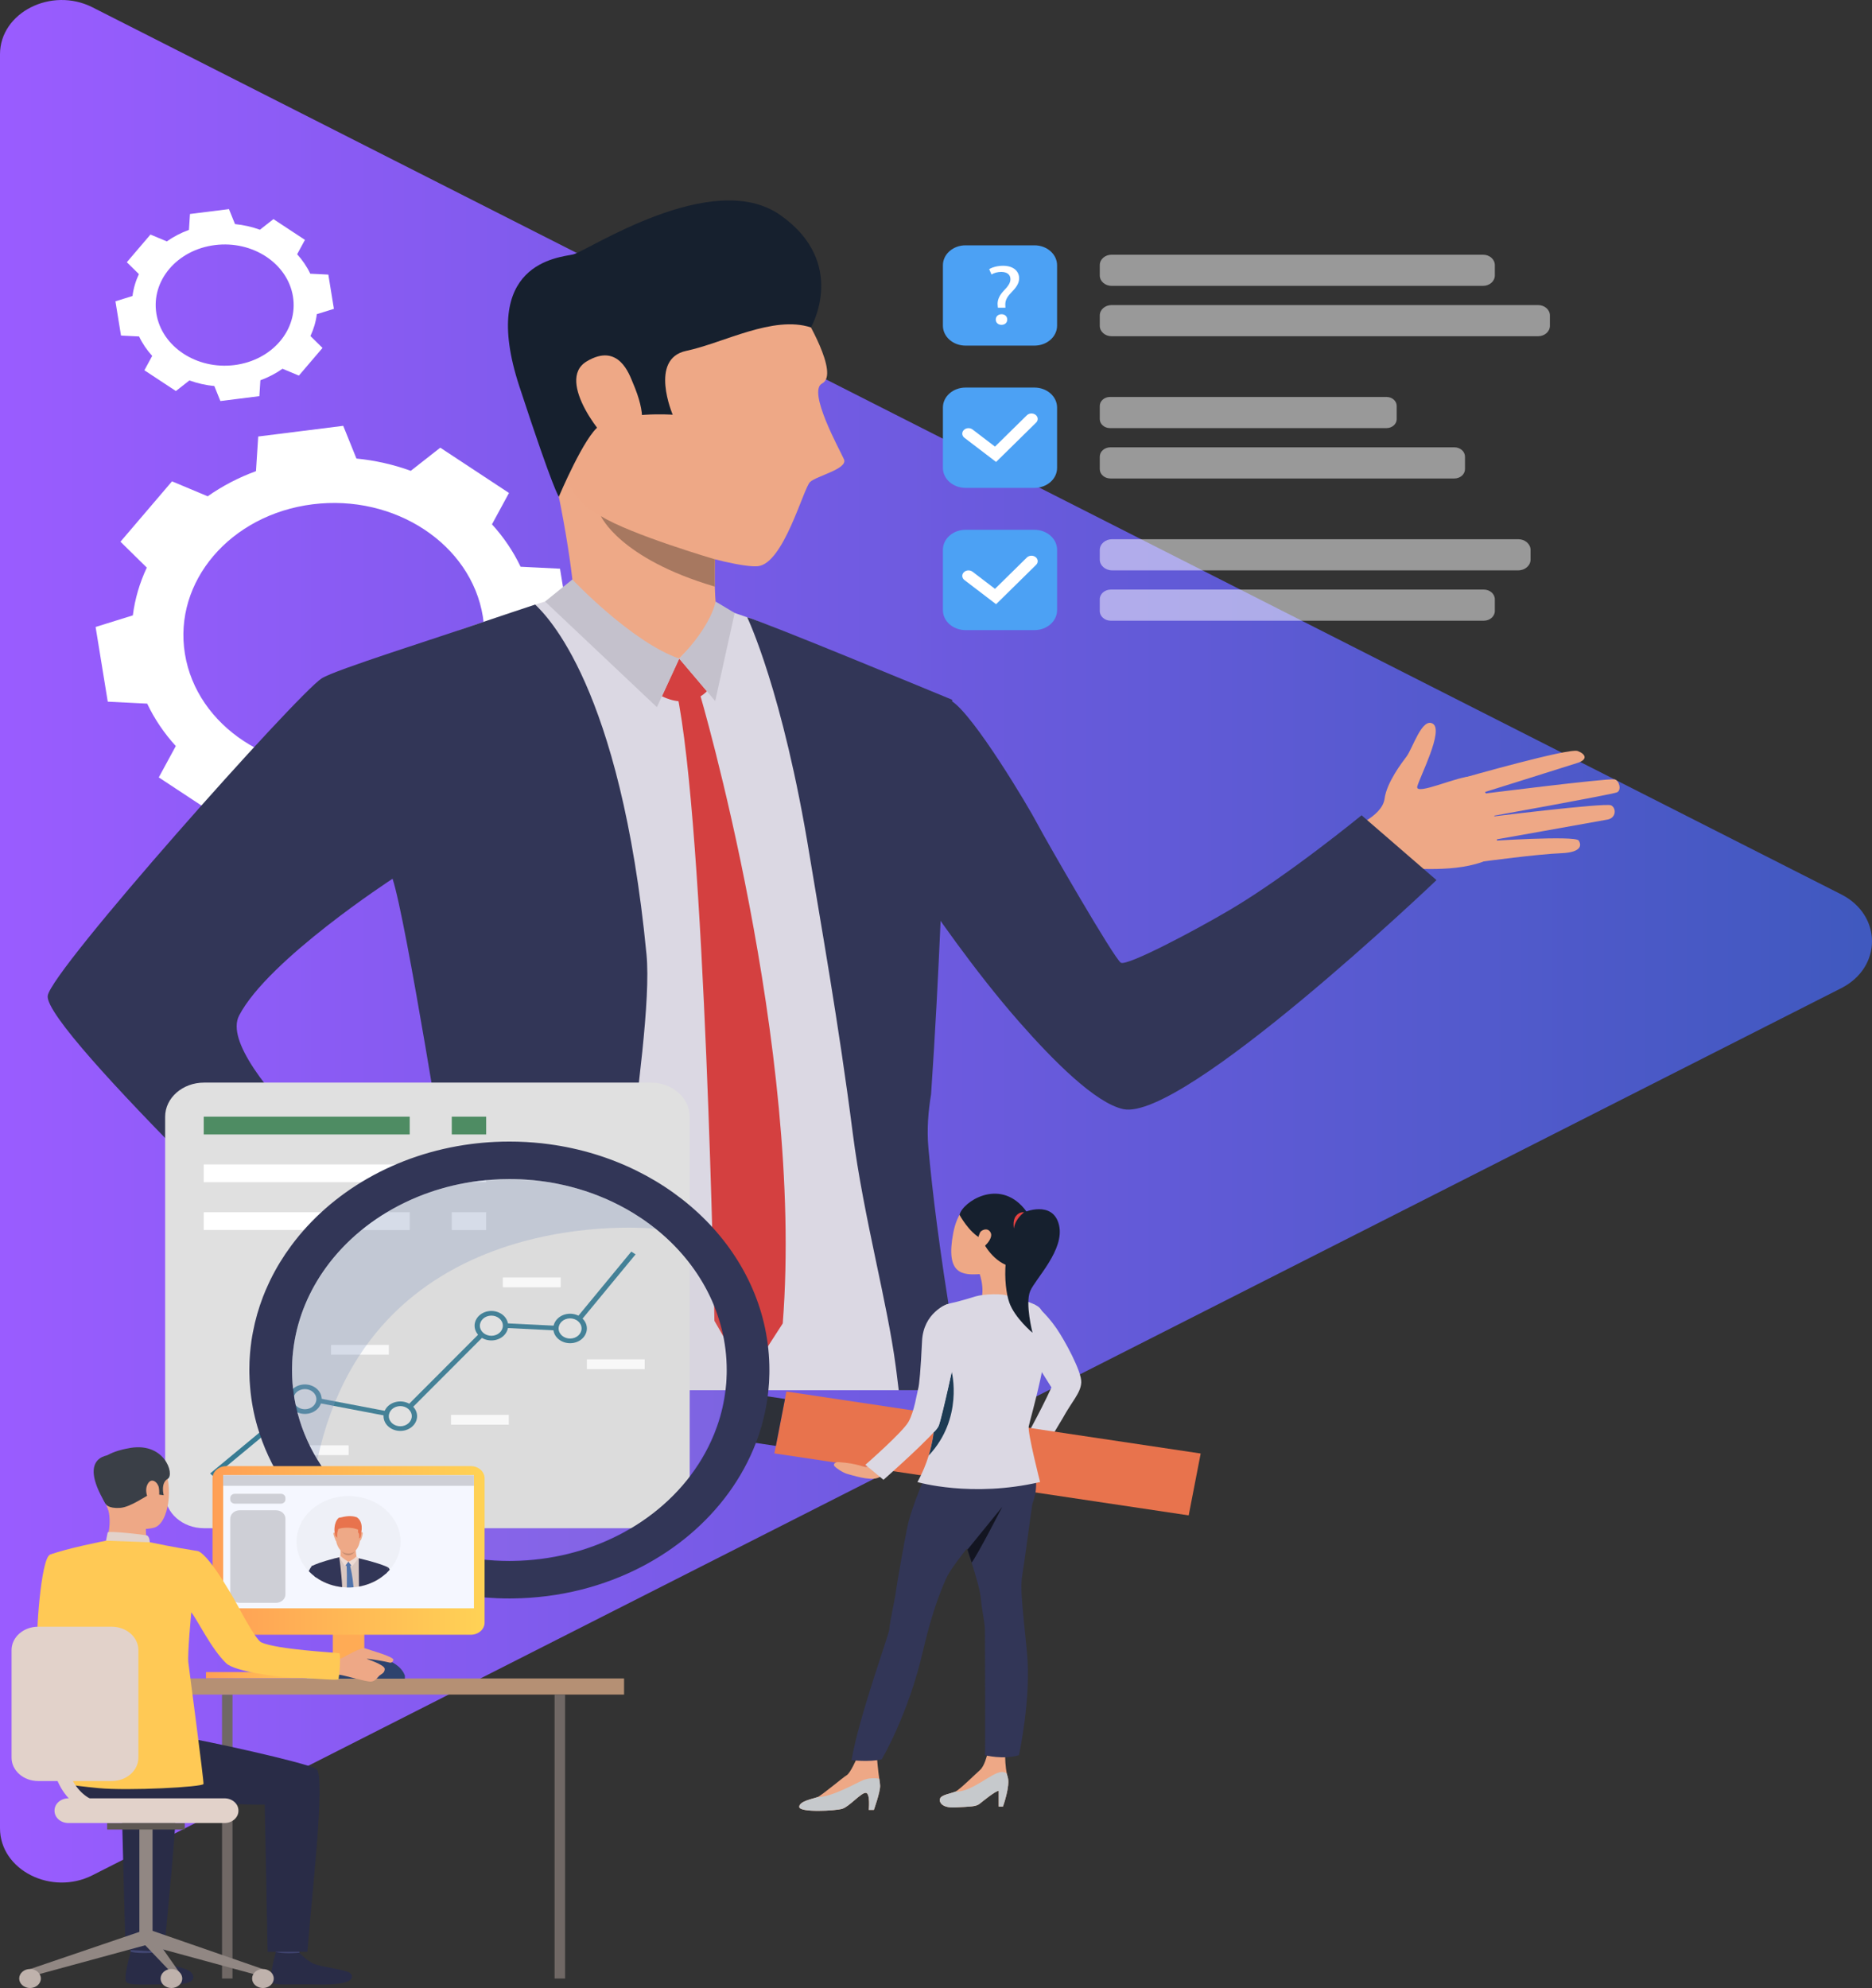 <svg width="211" height="224" viewBox="0 0 211 224" fill="none" xmlns="http://www.w3.org/2000/svg">
<rect x="0" y="0" width="211" height="224" fill="#333333" stroke="none"/>
<path d="M207.524 100.771L10.428 0.827C5.793 -1.523 0 1.415 0 6.115V206.002C0 210.702 5.793 213.64 10.428 211.29L207.524 111.347C212.159 108.996 212.159 103.121 207.524 100.771Z" fill="url(#paint0_linear_1172_276)"/>
<path d="M16.59 79.282C17.415 81.022 18.507 82.625 19.815 84.061L17.897 87.594L21.769 90.144L25.641 92.695L28.965 90.09C30.901 90.79 32.96 91.263 35.092 91.471L36.579 95.157L41.37 94.556L46.162 93.955L46.415 90.051C48.396 89.327 50.221 88.367 51.856 87.219L55.878 88.903L58.783 85.502L61.687 82.102L58.72 79.182C59.518 77.482 60.056 75.674 60.294 73.801L64.49 72.496L63.806 68.287L63.121 64.078L58.677 63.856C57.852 62.117 56.759 60.513 55.452 59.077L57.37 55.545L53.498 52.994L49.625 50.443L46.301 53.049C44.365 52.348 42.307 51.876 40.175 51.667L38.688 47.981L33.896 48.582L29.104 49.183L28.852 53.087C26.871 53.812 25.045 54.771 23.41 55.92L19.388 54.235L16.484 57.636L13.579 61.037L16.546 63.956C15.748 65.656 15.21 67.464 14.973 69.337L10.776 70.643L11.461 74.852L12.145 79.06L16.59 79.282ZM35.236 56.822C44.509 55.659 53.1 61.319 54.424 69.464C55.748 77.608 49.304 85.153 40.031 86.316C30.758 87.479 22.167 81.82 20.843 73.675C19.519 65.53 25.963 57.985 35.236 56.822Z" fill="white"/>
<path d="M15.676 37.91C16.054 38.708 16.555 39.443 17.155 40.101L16.275 41.721L18.051 42.89L19.826 44.059L21.35 42.865C22.237 43.186 23.181 43.403 24.159 43.498L24.84 45.188L27.037 44.913L29.233 44.637L29.349 42.848C30.257 42.515 31.095 42.076 31.844 41.549L33.688 42.321L35.019 40.762L36.351 39.203L34.991 37.864C35.356 37.085 35.603 36.256 35.712 35.398L37.636 34.799L37.322 32.87L37.009 30.94L34.971 30.839C34.593 30.041 34.092 29.306 33.492 28.648L34.372 27.028L32.596 25.859L30.821 24.689L29.297 25.884C28.41 25.562 27.466 25.346 26.488 25.25L25.807 23.561L23.61 23.836L21.413 24.111L21.298 25.901C20.39 26.233 19.552 26.673 18.803 27.2L16.959 26.427L15.628 27.987L14.296 29.546L15.656 30.884C15.29 31.663 15.044 32.492 14.935 33.351L13.011 33.95L13.325 35.879L13.639 37.808L15.676 37.91ZM24.224 27.614C28.476 27.081 32.414 29.675 33.021 33.409C33.628 37.143 30.674 40.602 26.423 41.135C22.171 41.668 18.233 39.074 17.626 35.34C17.019 31.606 19.973 28.147 24.224 27.614Z" fill="white"/>
<path d="M165.014 87.627C165.014 87.627 176.869 84.243 177.833 84.621C178.796 84.998 178.926 85.595 177.83 85.954C176.733 86.312 166.462 89.525 166.462 89.525C166.462 89.525 181.111 87.671 181.982 87.817C182.492 87.903 182.819 89.041 182.248 89.282C181.678 89.524 167.233 92.125 167.233 92.125C167.233 92.125 180.914 90.416 181.592 90.742C182.185 91.026 182.199 92.153 181.19 92.344C180.182 92.534 167.548 94.78 167.548 94.78C167.548 94.78 177.56 94.112 177.942 94.708C178.176 95.072 178.509 96.042 175.923 96.139C173.338 96.237 167.234 97.06 167.234 97.06L165.014 87.627Z" fill="#EEA886"/>
<path d="M151.95 93.458C151.95 93.458 155.786 92.119 156.061 89.992C156.295 88.184 158.004 85.942 158.528 85.251C159.23 84.327 160.277 80.797 161.507 81.55C162.736 82.302 160.08 87.433 159.75 88.601C159.421 89.77 164.657 87.279 165.967 87.504C167.277 87.73 170.844 95.795 167.056 97.129C163.267 98.463 158.384 97.615 157.762 97.97C157.14 98.324 155.042 99.039 155.042 99.039L151.95 93.458Z" fill="#EEA886"/>
<path d="M105.703 153.907C105.789 154.881 105.882 155.809 105.967 156.639H51.069C51.089 155.827 51.115 154.905 51.135 153.907C51.32 145.868 51.591 132.69 51.472 127.713C51.32 120.608 49.616 102.146 49.279 101.079C49.279 101.079 37.234 85.708 24.6 116.049C21.992 122.302 45.904 137.968 42.933 138.449C39.968 138.925 40.087 143.884 40.087 143.884C40.087 143.884 17.567 126.657 18.029 121.582C18.287 118.763 35.919 77.803 38.614 76.109C40.45 74.949 51.98 70.889 57.957 68.899C60.724 67.971 62.831 67.328 63.266 67.304C64.633 67.229 81.5 68.65 81.5 68.65C81.5 68.65 83.917 69.375 86.394 70.373C90.613 72.072 97.191 74.734 101.906 76.707C103.432 77.345 105.34 78.203 106.925 78.94C106.733 83.974 106.39 89.374 105.908 95.145C105.908 95.145 105.03 107.749 104.95 120.48C104.191 123.363 104.323 130.062 104.323 130.062C104.112 136.413 104.917 142.933 105.129 146.575C105.261 148.855 105.479 151.523 105.703 153.907Z" fill="#DBD8E3"/>
<path d="M108.074 153.907C107.281 149.4 106.529 144.707 105.908 140.218V140.184C105.809 139.453 105.71 138.728 105.611 138.008C105.611 137.974 105.604 137.933 105.598 137.898C105.201 134.859 104.878 131.953 104.64 129.291C104.462 127.249 104.62 125.26 104.944 123.305C105.882 109.692 106.35 95.337 106.35 95.337C106.846 89.455 107.13 83.968 107.321 78.847C107.321 78.847 86.142 70.059 84.221 69.555C84.221 69.555 88.236 77.838 91.247 96.358C92.41 103.468 94.556 115.44 96.114 127.661C96.729 132.481 97.739 137.359 98.703 141.953C99.615 146.285 100.486 150.369 100.955 153.907C100.988 154.121 101.015 154.336 101.041 154.55C101.114 155.16 101.199 155.861 101.299 156.639H108.563C108.398 155.74 108.232 154.823 108.074 153.907Z" fill="#323657"/>
<path d="M70.768 132.249C69.804 140.462 68.747 147.109 67.895 153.907C67.783 154.812 67.671 155.722 67.565 156.639H45.29C45.581 155.734 45.865 154.823 46.136 153.907C48.526 145.989 50.435 137.91 50.435 133.009C50.435 133.009 45.799 103.729 44.247 99.014C44.247 99.014 30.227 108.12 26.951 114.425C24.019 120.063 45.502 137.283 45.251 137.863C43.791 141.257 38.198 147.457 38.198 147.457C38.198 147.457 4.934 116.078 5.376 112.209C5.693 109.396 33.581 78.122 36.269 76.428C37.828 75.448 49.345 71.863 54.998 69.903C56.035 69.543 59.403 68.43 60.327 68.122C61.523 69.294 69.949 77.257 72.868 107.523C73.364 112.627 71.812 123.427 70.768 132.249Z" fill="#323657"/>
<path d="M64.823 68.879C64.823 68.879 64.707 63.794 62.476 53.505C61.879 50.751 80.68 60.752 80.68 60.752C80.68 60.752 80.623 61.716 80.585 63.019C80.564 63.707 80.552 64.488 80.557 65.271C80.559 65.548 80.562 65.822 80.57 66.094C80.587 66.822 80.625 67.519 80.695 68.111C80.766 68.722 81.177 69.799 81.323 70.096C82.098 71.666 71.155 72.859 64.823 68.879Z" fill="#EEA987"/>
<path d="M76.558 74.208L79.675 77.886C79.675 77.886 77.849 80.033 74.606 78.448L76.558 74.208Z" fill="#D44040"/>
<path d="M78.842 78.035C78.842 78.035 90.662 118.005 88.226 149.118L84.249 155.273L80.526 148.825C80.526 148.825 79.507 93.172 76.266 77.937L78.842 78.035Z" fill="#D44040"/>
<path d="M79.895 70.779L76.558 74.208C76.558 74.208 71.203 73.297 69.63 70.84C68.058 68.383 79.895 70.779 79.895 70.779Z" fill="#EEA987"/>
<path d="M80.66 67.778C80.66 67.778 80.273 70.392 76.558 74.208L80.613 78.992L82.807 69.067L80.66 67.778Z" fill="#C4C1CC"/>
<path d="M64.514 65.291C64.514 65.291 71.143 72.328 76.558 74.208L74.04 79.679L61.437 67.778L64.514 65.291Z" fill="#C4C1CC"/>
<path d="M161.911 99.166C161.911 99.166 133.344 126.425 126.602 124.969C123.486 124.295 118.765 119.57 114.864 115.128C113.579 113.665 112.318 112.13 111.118 110.61C111.114 110.607 111.114 110.604 111.114 110.604C106.329 104.535 102.578 98.718 102.578 98.718C102.578 98.718 88.433 84.159 99.784 77.668C99.784 77.668 104.568 77.244 107.289 79.007C109.801 80.635 115.914 90.885 116.906 92.785C117.898 94.682 125.618 108.079 126.338 108.475C127.058 108.872 134.639 104.875 138.692 102.479C145.24 98.608 153.468 91.861 153.468 91.861L161.911 99.166Z" fill="#323657"/>
<path d="M90.58 35.435C90.58 35.435 94.711 42.161 92.664 43.207C90.972 44.071 94.645 50.672 95.126 51.75C95.607 52.828 92.062 53.612 91.309 54.306C90.557 55 88.324 63.541 85.405 63.798C82.486 64.056 69.332 60.038 65.749 56.767C62.168 53.496 59.229 38.721 61.62 32.489C64.01 26.257 83.29 23.686 90.58 35.435Z" fill="#EEA886"/>
<path d="M91.405 36.893C91.405 36.893 95.621 29.63 87.962 24.241C80.304 18.853 66.181 28.309 64.59 28.67C62.998 29.031 53.967 29.576 58.527 43.502C62.443 55.461 62.99 55.964 62.99 55.964C62.99 55.964 65.912 49.036 67.568 47.98C70.154 46.331 75.824 46.728 75.824 46.728C75.824 46.728 73.123 40.428 77.345 39.535C81.567 38.643 87.133 35.5 91.405 36.893Z" fill="#16202E"/>
<path d="M71.327 43.12C70.954 42.255 69.75 38.541 66.122 40.723C62.493 42.904 68.383 49.903 69.015 49.994C69.648 50.084 74.46 50.391 71.327 43.12Z" fill="#EEA886"/>
<path d="M80.557 65.272C80.559 65.548 80.562 65.823 80.569 66.095C69.815 62.925 67.732 58.153 67.732 58.153C71.087 60.237 80.584 63.02 80.584 63.02C80.564 63.708 80.552 64.489 80.557 65.272Z" fill="#A77860"/>
<path d="M41.37 137.762C41.37 137.762 42.388 138.511 43.466 138.503C45.328 138.489 47.448 136.711 49.394 138.326C51.34 139.94 47.243 146.807 45.767 147.612C44.292 148.416 40.938 146.97 37.349 143.16C33.759 139.35 41.37 137.762 41.37 137.762Z" fill="#EEA886"/>
<path d="M48.648 137.866C48.648 137.866 52.414 139.003 56.428 140.723C59.949 142.232 64.081 144.537 63.66 145.319C63.02 146.508 59.879 144.278 56.273 142.99C52.953 141.804 53.38 142.533 53.38 142.533C53.38 142.533 53.271 142.319 56.602 144.237C60.182 146.298 63.929 148.644 63.598 149.292C63.188 150.094 63.059 150.163 61.62 149.604C62.368 150.083 62.324 150.333 62.126 150.63C61.097 152.164 55.297 149.864 52.994 148.949C54.759 149.661 55.966 150.352 54.646 150.933C53.136 151.599 45.104 148.017 42.086 146.98C38.794 145.849 48.648 137.866 48.648 137.866Z" fill="#EEA886"/>
<path d="M45.251 137.866C45.251 137.866 44.433 142.075 38.199 147.458C38.199 147.458 23.911 133.615 21.362 131.023L32.542 125.326L45.251 137.866Z" fill="#323657"/>
<path d="M108.833 54.971H116.593C118.004 54.971 119.147 53.966 119.147 52.727V45.912C119.147 44.673 118.003 43.669 116.593 43.669H108.833C107.422 43.669 106.279 44.673 106.279 45.912V52.727C106.279 53.966 107.422 54.971 108.833 54.971Z" fill="#4CA1F4"/>
<g opacity="0.69">
<path opacity="0.72" d="M167.159 32.209H125.289C124.555 32.209 123.96 31.687 123.96 31.042V29.866C123.96 29.221 124.555 28.699 125.289 28.699H167.159C167.893 28.699 168.488 29.221 168.488 29.866V31.042C168.487 31.687 167.893 32.209 167.159 32.209Z" fill="white"/>
<path opacity="0.72" d="M173.367 37.884H125.289C124.555 37.884 123.96 37.362 123.96 36.717V35.541C123.96 34.897 124.555 34.374 125.289 34.374H173.367C174.1 34.374 174.696 34.896 174.696 35.541V36.717C174.695 37.362 174.1 37.884 173.367 37.884Z" fill="white"/>
</g>
<path d="M108.833 38.943H116.593C118.004 38.943 119.147 37.938 119.147 36.699V29.884C119.147 28.645 118.003 27.641 116.593 27.641H108.833C107.422 27.641 106.279 28.645 106.279 29.884V36.699C106.279 37.938 107.422 38.943 108.833 38.943Z" fill="#4CA1F4"/>
<g opacity="0.69">
<path opacity="0.72" d="M156.276 48.237H125.112C124.476 48.237 123.96 47.784 123.96 47.225V45.739C123.96 45.18 124.476 44.727 125.112 44.727H156.276C156.912 44.727 157.428 45.18 157.428 45.739V47.225C157.428 47.784 156.912 48.237 156.276 48.237Z" fill="white"/>
<path opacity="0.72" d="M163.928 53.912H125.157C124.496 53.912 123.96 53.441 123.96 52.861V51.453C123.96 50.873 124.496 50.402 125.157 50.402H163.928C164.589 50.402 165.125 50.873 165.125 51.453V52.861C165.125 53.441 164.589 53.912 163.928 53.912Z" fill="white"/>
</g>
<g opacity="0.69">
<path opacity="0.72" d="M171.13 64.265H125.348C124.582 64.265 123.96 63.719 123.96 63.046V61.973C123.96 61.3 124.582 60.755 125.348 60.755H171.13C171.896 60.755 172.517 61.3 172.517 61.973V63.046C172.517 63.719 171.896 64.265 171.13 64.265Z" fill="white"/>
<path opacity="0.72" d="M167.243 69.94H125.205C124.518 69.94 123.96 69.451 123.96 68.847V67.523C123.96 66.919 124.518 66.43 125.205 66.43H167.243C167.93 66.43 168.487 66.919 168.487 67.523V68.847C168.487 69.451 167.93 69.94 167.243 69.94Z" fill="white"/>
</g>
<path d="M108.833 70.998H116.593C118.004 70.998 119.147 69.994 119.147 68.754V61.94C119.147 60.701 118.003 59.696 116.593 59.696H108.833C107.422 59.696 106.279 60.701 106.279 61.94V68.754C106.279 69.994 107.422 70.998 108.833 70.998Z" fill="#4CA1F4"/>
<path d="M112.273 52.051L108.702 49.326C108.409 49.103 108.378 48.713 108.633 48.456C108.887 48.199 109.331 48.171 109.624 48.395L112.149 50.322L115.738 46.794C115.996 46.54 116.44 46.518 116.73 46.745C117.019 46.972 117.044 47.362 116.785 47.616L112.273 52.051Z" fill="white"/>
<path d="M112.273 68.079L108.702 65.354C108.409 65.13 108.378 64.74 108.633 64.483C108.887 64.226 109.331 64.199 109.624 64.422L112.149 66.349L115.738 62.821C115.996 62.567 116.44 62.545 116.73 62.772C117.019 62.999 117.044 63.389 116.785 63.643L112.273 68.079Z" fill="white"/>
<path d="M112.475 34.67L112.453 34.421C112.388 33.905 112.584 33.34 113.128 32.767C113.618 32.26 113.891 31.887 113.891 31.457C113.891 30.969 113.542 30.644 112.856 30.635C112.465 30.635 112.029 30.749 111.757 30.931L111.496 30.329C111.855 30.099 112.475 29.946 113.052 29.946C114.304 29.946 114.871 30.625 114.871 31.352C114.871 32.002 114.457 32.471 113.934 33.016C113.455 33.513 113.281 33.934 113.314 34.421L113.325 34.67H112.475V34.67ZM112.236 36.008C112.236 35.654 112.508 35.406 112.889 35.406C113.27 35.406 113.531 35.654 113.531 36.008C113.531 36.343 113.281 36.601 112.878 36.601C112.497 36.601 112.236 36.343 112.236 36.008Z" fill="white"/>
<path d="M73.357 172.191H22.996C20.576 172.191 18.614 170.468 18.614 168.343V125.832C18.614 123.706 20.576 121.983 22.996 121.983H73.357C75.777 121.983 77.739 123.706 77.739 125.832V168.343C77.739 170.468 75.777 172.191 73.357 172.191Z" fill="#E0E0E0"/>
<path d="M24.093 166.403L23.684 166.021L34.283 157.237L45.011 159.279L55.258 149.016L64.195 149.459L71.155 141.026L71.639 141.334L64.487 149.998L55.515 149.554L45.228 159.857L34.464 157.808L24.093 166.403Z" fill="#377B93"/>
<path d="M46.678 159.272C46.865 160.027 46.319 160.772 45.459 160.935C44.599 161.098 43.752 160.619 43.566 159.864C43.38 159.109 43.925 158.365 44.785 158.201C45.645 158.038 46.492 158.517 46.678 159.272Z" fill="#E6E6E6"/>
<path d="M45.52 161.191C44.501 161.385 43.492 160.814 43.272 159.919C43.051 159.024 43.7 158.138 44.719 157.945C45.739 157.751 46.747 158.321 46.968 159.216C47.189 160.111 46.539 160.997 45.52 161.191ZM44.846 158.457C44.149 158.59 43.704 159.196 43.855 159.808C44.006 160.421 44.696 160.811 45.394 160.678C46.091 160.546 46.535 159.94 46.385 159.327C46.233 158.715 45.543 158.325 44.846 158.457Z" fill="#377B93"/>
<path d="M56.942 149.077C57.128 149.832 56.582 150.577 55.723 150.74C54.863 150.903 54.016 150.424 53.829 149.669C53.643 148.914 54.189 148.17 55.049 148.006C55.908 147.843 56.756 148.322 56.942 149.077Z" fill="#E6E6E6"/>
<path d="M55.784 150.997C54.765 151.19 53.756 150.62 53.536 149.725C53.315 148.83 53.965 147.944 54.984 147.75C56.003 147.556 57.011 148.127 57.232 149.022C57.453 149.917 56.803 150.803 55.784 150.997ZM55.11 148.263C54.413 148.395 53.968 149.001 54.119 149.614C54.27 150.226 54.961 150.616 55.658 150.484C56.355 150.351 56.8 149.745 56.649 149.133C56.498 148.52 55.807 148.13 55.11 148.263Z" fill="#377B93"/>
<path d="M65.814 149.389C66 150.144 65.454 150.889 64.595 151.052C63.735 151.216 62.888 150.736 62.701 149.981C62.515 149.226 63.061 148.482 63.921 148.318C64.78 148.155 65.628 148.634 65.814 149.389Z" fill="#E6E6E6"/>
<path d="M64.657 151.309C63.638 151.502 62.629 150.932 62.408 150.037C62.188 149.142 62.837 148.256 63.856 148.062C64.875 147.868 65.884 148.439 66.105 149.334C66.325 150.229 65.676 151.115 64.657 151.309ZM63.983 148.575C63.285 148.707 62.841 149.313 62.992 149.926C63.143 150.538 63.833 150.928 64.53 150.796C65.228 150.663 65.672 150.057 65.521 149.445C65.37 148.832 64.68 148.442 63.983 148.575Z" fill="#377B93"/>
<path d="M35.923 157.356C36.109 158.111 35.563 158.856 34.703 159.019C33.844 159.183 32.996 158.703 32.81 157.948C32.624 157.193 33.17 156.449 34.029 156.285C34.889 156.122 35.736 156.601 35.923 157.356Z" fill="#E6E6E6"/>
<path d="M34.766 159.275C33.746 159.469 32.738 158.899 32.517 158.004C32.297 157.108 32.946 156.222 33.965 156.029C34.984 155.835 35.993 156.406 36.214 157.301C36.434 158.196 35.785 159.082 34.766 159.275ZM34.092 156.541C33.394 156.674 32.95 157.28 33.101 157.893C33.252 158.505 33.942 158.895 34.639 158.763C35.336 158.63 35.781 158.024 35.63 157.412C35.479 156.799 34.789 156.409 34.092 156.541Z" fill="#377B93"/>
<path d="M39.294 162.852H32.774V163.954H39.294V162.852Z" fill="white"/>
<path d="M43.827 151.537H37.308V152.639H43.827V151.537Z" fill="white"/>
<path d="M57.351 159.421H50.832V160.524H57.351V159.421Z" fill="white"/>
<path d="M63.199 143.937H56.679V145.039H63.199V143.937Z" fill="white"/>
<path d="M72.667 153.163H66.148V154.266H72.667V153.163Z" fill="white"/>
<path d="M46.182 125.82H22.964V127.822H46.182V125.82Z" fill="#4E8C63"/>
<path d="M46.182 131.205H22.964V133.206H46.182V131.205Z" fill="white"/>
<path d="M46.182 136.59H22.964V138.592H46.182V136.59Z" fill="white"/>
<path d="M54.797 125.82H50.921V127.822H54.797V125.82Z" fill="#4E8C63"/>
<path d="M54.797 131.205H50.921V133.206H54.797V131.205Z" fill="white"/>
<path d="M54.797 136.59H50.921V138.592H54.797V136.59Z" fill="white"/>
<path d="M116.138 152.559C116.138 152.559 113.091 146.495 116.626 146.997C116.626 146.997 117.83 147.871 119.065 149.651C120.001 151 121.946 154.569 121.874 155.776C121.802 156.982 120.825 157.883 119.769 159.822C119.769 159.822 117.575 163.42 117.482 163.853L115.162 162.795C115.162 162.795 117.128 159.355 118.513 156.331L116.138 152.559Z" fill="#DBD8E3"/>
<path d="M135.333 163.774L88.637 156.789L87.285 163.761L133.981 170.746L135.333 163.774Z" fill="#E8734D"/>
<path d="M88.48 157.627L85.986 157.254L84.96 162.546L87.454 162.919L88.48 157.627Z" fill="#2D3038"/>
<path d="M98.497 203.934H97.922C97.922 203.934 98.114 202.026 97.582 202.007C97.049 201.989 95.73 203.559 94.941 203.803C94.154 204.046 90.109 204.251 90.087 203.597C90.066 202.943 91.641 202.68 92.131 202.494C92.621 202.307 95.005 200.268 95.431 200.025C95.857 199.782 96.584 198.092 96.584 198.092L98.842 198.004C98.842 198.004 98.97 199.584 99.107 200.42C99.157 200.729 99.195 201.011 99.2 201.203C99.221 201.914 98.497 203.934 98.497 203.934Z" fill="#EEA886"/>
<path d="M113.045 203.556H112.565V201.78C112.166 201.81 110.825 202.925 110.409 203.248C109.995 203.57 109.425 203.556 107.676 203.653C105.927 203.751 105.763 202.832 106.039 202.519C106.316 202.206 107.21 202.069 107.676 201.874C108.141 201.678 109.978 199.859 110.468 199.428C110.958 198.998 111.256 197.766 111.256 197.766L113.3 197.922C113.3 197.922 113.287 199.05 113.52 199.995V199.996C113.521 199.998 113.521 200.001 113.522 200.003C113.542 200.084 113.563 200.163 113.587 200.24C113.891 201.223 113.045 203.556 113.045 203.556Z" fill="#EEA886"/>
<path d="M105.487 163.313C105.487 163.313 104.715 164.918 104.647 165.323C104.578 165.728 102.77 169.567 102.247 172.156C101.934 173.705 101.07 178.556 101 179.172C100.88 180.228 100.314 182.558 100.227 183.636C100.178 184.238 96.799 193.489 95.981 198.319C95.981 198.319 97.924 198.572 99.384 198.233C99.384 198.233 102.351 193.241 103.998 186.161C104.991 181.897 105.868 179.623 106.637 177.867C107.406 176.11 111.759 171.137 112.213 170.578C112.668 170.019 115.515 166.931 112.819 163.585C110.123 160.24 105.487 163.313 105.487 163.313Z" fill="#323657"/>
<path d="M115.22 177.524C114.973 178.964 115.233 180.857 115.748 186.123C116.263 191.389 114.846 197.766 114.846 197.766C113.066 198.301 111.017 197.766 111.017 197.766C111.064 197.395 111.017 184.929 111.017 183.819C111.017 182.708 110.653 181.447 110.56 180.172C110.496 179.303 110.036 177.701 109.518 176.066C109.363 175.576 109.202 175.083 109.047 174.606V174.606C108.959 174.338 108.873 174.075 108.789 173.821C108.06 171.6 107.079 163.021 107.079 163.021C107.079 163.021 112.515 159.175 115.162 162.796C117.809 166.416 116.45 169.049 116.357 169.501C116.263 169.954 115.467 176.084 115.22 177.524Z" fill="#323657"/>
<path d="M112.966 169.787C112.924 169.869 110.215 175.15 109.518 176.066C109.363 175.576 109.202 175.083 109.046 174.606V174.605C109.046 174.605 112.875 169.903 112.966 169.787Z" fill="#131521"/>
<path d="M113.045 203.556H112.565V201.781C112.166 201.81 110.825 202.925 110.409 203.248C109.995 203.571 109.425 203.556 107.676 203.654C105.927 203.752 105.763 202.832 106.039 202.519C106.316 202.206 107.21 202.069 107.676 201.874C109.547 201.962 111.83 199.652 112.925 199.657C113.508 199.659 113.502 199.942 113.52 199.996V199.996C113.521 199.999 113.521 200.001 113.522 200.003C113.542 200.084 113.563 200.163 113.587 200.24C113.891 201.223 113.045 203.556 113.045 203.556Z" fill="#C6C9CC"/>
<path d="M98.497 203.934H97.922C97.922 203.934 98.114 202.026 97.582 202.007C97.049 201.989 95.73 203.559 94.941 203.803C94.154 204.046 90.109 204.251 90.087 203.597C90.066 202.943 91.641 202.681 92.131 202.494C93.799 202.491 96.513 200.878 97.355 200.551C98.195 200.224 99.106 200.42 99.106 200.42C99.157 200.729 99.194 201.011 99.2 201.204C99.221 201.914 98.497 203.934 98.497 203.934Z" fill="#C6C9CC"/>
<path d="M110.287 143.175C110.287 143.175 111.155 145.19 110.48 146.748C110.48 146.748 113.661 146.567 113.781 146.24C113.901 145.914 113.653 142.894 114.091 142.002C114.528 141.109 110.287 143.175 110.287 143.175Z" fill="#EEA886"/>
<path d="M109.98 146.066C109.98 146.066 108.101 146.653 107.251 146.816C106.402 146.98 104.625 147.719 104.769 150.502C104.914 153.285 105.444 155.699 105.637 156.895C105.829 158.091 105.709 161.135 105.396 162.613C105.396 162.613 109.902 163.613 115.203 162.613C115.203 162.613 114.263 160.091 114.287 159.439C114.311 158.786 117.419 153.416 117.564 152.568C117.709 151.72 118.335 147.98 116.914 147.153C115.492 146.327 114.335 146.436 113.733 146.066C113.131 145.697 110.859 145.801 109.98 146.066Z" fill="#DBD8E3"/>
<path d="M117.232 166.987C109.534 168.781 103.408 166.994 103.408 166.994C103.966 165.985 104.377 164.979 104.675 164.005L104.675 164.004C104.886 163.316 105.04 162.644 105.149 161.998V161.998C105.775 158.314 104.959 155.494 104.959 155.494C105.848 149.071 116.914 147.154 117.8 149.19C118.686 151.226 116.083 159.976 115.951 160.726C115.818 161.476 117.232 166.987 117.232 166.987Z" fill="#DBD8E3"/>
<path d="M113.059 135.088C111.781 134.702 108.324 134.292 107.439 138.952C106.554 143.611 108.482 143.691 110.463 143.559C112.444 143.426 115.543 140.281 115.781 139.325C116.018 138.369 116.708 136.187 113.059 135.088Z" fill="#EEA886"/>
<path d="M108.151 136.877C108.151 136.877 109.207 138.86 110.592 139.552C110.592 139.552 111.459 141.66 113.338 142.512C113.338 142.512 118.324 139.611 115.431 136.164C112.538 132.717 108.478 135.462 108.151 136.877Z" fill="#16202E"/>
<path d="M110.469 138.864C110.582 138.622 111.329 138.228 111.664 138.893C111.999 139.558 110.796 140.729 110.466 140.666C110.137 140.603 110.044 139.784 110.469 138.864Z" fill="#EEA886"/>
<path d="M115.262 136.697C115.371 136.548 118.673 135.205 119.36 138.01C120.046 140.815 116.701 144.077 116.114 145.479C115.528 146.882 116.379 150.169 116.379 150.169C116.379 150.169 114.366 148.498 113.757 146.748C113.089 144.827 112.864 139.983 115.262 136.697Z" fill="#16202E"/>
<path d="M115.429 136.602C115.429 136.602 114.418 137.304 114.288 138.412C114.288 138.412 114.098 137.548 114.506 137.019C114.913 136.491 115.429 136.602 115.429 136.602Z" fill="#E54242"/>
<path d="M104.675 164.004C104.886 163.316 105.04 162.644 105.149 161.998L105.242 161.38C105.242 161.38 105.656 161.05 105.828 160.597C105.999 160.144 107.274 154.576 107.274 154.576C107.274 154.576 108.622 159.806 104.675 164.004Z" fill="#1D3B54"/>
<path d="M99.008 164.327C99.008 164.327 98.015 165.193 97.694 165.28C97.373 165.368 96.754 164.888 94.475 164.739C94.275 164.726 93.923 164.884 94.006 165.116C94.088 165.348 95.081 165.98 95.505 166.077C95.93 166.173 97.933 166.872 98.909 166.529C99.885 166.186 100.55 165.095 100.55 165.095L99.008 164.327Z" fill="#EEA886"/>
<path d="M106.72 146.969C106.72 146.969 104.084 147.887 103.927 151.105C103.771 154.323 103.628 156.003 103.485 156.5C103.342 156.996 103.069 158.993 102.405 160.194C101.761 161.36 97.537 165.048 97.537 165.048L99.581 166.736C99.581 166.736 105.47 161.546 105.828 160.597C106.186 159.648 107.658 153.045 107.775 151.931C107.87 151.034 109.217 147.036 106.72 146.969Z" fill="#DBD8E3"/>
<path d="M81.875 155.535C81.871 155.645 81.862 155.755 81.854 155.865H86.675C86.683 155.755 86.688 155.645 86.692 155.535H81.875ZM28.105 154.365C28.105 154.494 28.105 154.619 28.109 154.748C28.117 155.284 28.143 155.816 28.195 156.343C28.32 157.847 28.597 159.317 29.012 160.741C30.331 165.298 33.038 169.369 36.713 172.582C36.856 172.711 36.999 172.832 37.141 172.954C37.716 173.44 38.317 173.907 38.94 174.348C43.982 177.951 50.411 180.108 57.416 180.108C57.532 180.108 57.649 180.109 57.766 180.105C63.08 180.052 68.056 178.753 72.333 176.527C74.274 175.517 76.068 174.317 77.69 172.954C81.067 170.109 83.674 166.563 85.2 162.579C85.429 161.975 85.637 161.364 85.819 160.741C86.138 159.632 86.381 158.493 86.532 157.335V157.331C86.562 157.084 86.593 156.837 86.614 156.586C86.64 156.347 86.662 156.108 86.675 155.865C86.683 155.755 86.688 155.645 86.692 155.535C86.705 155.292 86.713 155.052 86.718 154.809C86.722 154.661 86.722 154.513 86.722 154.365C86.722 141.48 75.943 130.805 61.869 128.921C61.596 128.883 61.324 128.849 61.047 128.819C60.745 128.788 60.442 128.758 60.139 128.735C59.867 128.712 59.59 128.693 59.318 128.678C58.687 128.64 58.051 128.625 57.415 128.625C56.875 128.625 56.339 128.637 55.807 128.663C54.895 128.705 53.995 128.788 53.105 128.902C44.608 130 37.297 134.302 32.817 140.367C31.922 141.575 31.14 142.855 30.482 144.195C30.439 144.279 30.4 144.366 30.361 144.45C30.318 144.529 30.283 144.613 30.249 144.693C30.024 145.167 29.821 145.65 29.635 146.136C29.151 147.397 28.774 148.703 28.519 150.043C28.446 150.396 28.39 150.753 28.333 151.114C28.329 151.175 28.32 151.236 28.312 151.3C28.308 151.304 28.308 151.308 28.308 151.315C28.303 151.346 28.299 151.376 28.299 151.407C28.29 151.441 28.286 151.475 28.282 151.513V151.539C28.277 151.555 28.273 151.574 28.273 151.593C28.269 151.619 28.264 151.646 28.264 151.672C28.255 151.737 28.247 151.802 28.242 151.866C28.199 152.261 28.165 152.66 28.143 153.059C28.139 153.112 28.134 153.169 28.134 153.222C28.13 153.309 28.126 153.397 28.121 153.484C28.109 153.776 28.105 154.069 28.105 154.365ZM34.672 162.374L34.56 162.123C34.478 161.937 34.4 161.751 34.322 161.561L34.145 161.106C34.102 160.992 34.058 160.878 34.02 160.764C34.015 160.756 34.015 160.749 34.011 160.741C34.002 160.718 33.994 160.699 33.989 160.676C33.92 160.487 33.86 160.293 33.799 160.099L33.73 159.875C33.665 159.67 33.609 159.461 33.553 159.252C33.548 159.233 33.54 159.211 33.535 159.188C33.488 158.994 33.44 158.8 33.397 158.607C33.376 158.527 33.358 158.447 33.341 158.368C33.289 158.124 33.241 157.878 33.198 157.631C33.12 157.198 33.064 156.761 33.016 156.321C32.999 156.173 32.986 156.021 32.973 155.869C32.973 155.869 32.977 155.869 32.973 155.865C32.973 155.816 32.969 155.77 32.965 155.721C32.952 155.516 32.939 155.311 32.93 155.106V155.045C32.926 154.999 32.926 154.95 32.926 154.9C32.921 154.722 32.917 154.543 32.917 154.365C32.917 154.198 32.917 154.031 32.926 153.867C32.939 153.199 32.991 152.542 33.081 151.893C33.086 151.824 33.094 151.756 33.107 151.688C33.107 151.684 33.107 151.68 33.112 151.676C33.107 151.672 33.112 151.672 33.112 151.672C33.107 151.669 33.107 151.665 33.112 151.661C33.112 151.646 33.112 151.631 33.116 151.619C33.116 151.616 33.116 151.612 33.116 151.612C33.116 151.604 33.116 151.6 33.12 151.597C33.587 148.387 34.863 145.403 36.757 142.797C38.971 139.756 42.032 137.234 45.646 135.495C46.602 135.032 47.596 134.625 48.621 134.28C48.946 134.169 49.278 134.063 49.611 133.968C51.466 133.417 53.425 133.06 55.453 132.924C56.101 132.874 56.754 132.852 57.416 132.852C57.615 132.852 57.809 132.852 58.008 132.859C58.237 132.863 58.462 132.871 58.691 132.878C58.856 132.886 59.02 132.897 59.184 132.908C59.232 132.908 59.275 132.912 59.318 132.916C59.591 132.931 59.867 132.954 60.14 132.981C60.209 132.988 60.278 132.996 60.347 133.003C60.456 133.015 60.568 133.026 60.676 133.042C60.801 133.053 60.922 133.068 61.048 133.087C61.325 133.121 61.597 133.163 61.87 133.205C61.895 133.209 61.921 133.212 61.943 133.216C62.155 133.25 62.367 133.288 62.579 133.33C62.592 133.334 62.605 133.334 62.618 133.338C62.704 133.353 62.795 133.372 62.882 133.391C63.08 133.429 63.275 133.471 63.469 133.516C63.556 133.531 63.642 133.551 63.724 133.573C63.949 133.626 64.174 133.68 64.399 133.74C64.615 133.794 64.827 133.854 65.039 133.915C65.138 133.942 65.238 133.972 65.333 134.002C65.757 134.128 66.176 134.264 66.587 134.412C66.699 134.451 66.811 134.492 66.924 134.534C67.097 134.599 67.266 134.663 67.438 134.731C67.577 134.785 67.715 134.838 67.849 134.899C68.052 134.978 68.251 135.066 68.45 135.153C68.675 135.252 68.896 135.354 69.112 135.46C69.362 135.578 69.605 135.7 69.847 135.825C70.349 136.083 70.833 136.357 71.308 136.645C71.511 136.767 71.71 136.892 71.909 137.025C72.16 137.181 72.402 137.344 72.64 137.511C72.852 137.659 73.064 137.811 73.271 137.967C73.487 138.126 73.695 138.286 73.903 138.453C78.823 142.387 81.91 148.061 81.91 154.365C81.91 154.513 81.91 154.661 81.906 154.809C81.902 155.052 81.893 155.291 81.876 155.534C81.871 155.644 81.863 155.755 81.854 155.865C81.832 156.108 81.811 156.347 81.781 156.586C81.703 157.27 81.586 157.942 81.435 158.607C81.27 159.332 81.063 160.046 80.817 160.741C80.622 161.295 80.401 161.842 80.155 162.374C78.512 165.978 75.788 169.099 72.333 171.431C71.511 171.985 70.651 172.494 69.756 172.954C66.228 174.765 62.138 175.825 57.766 175.878C57.65 175.882 57.533 175.882 57.416 175.882C52.915 175.882 48.695 174.815 45.072 172.954C41.146 170.941 37.916 167.994 35.776 164.459C35.667 164.276 35.559 164.094 35.456 163.912L35.265 163.562C35.188 163.426 35.118 163.289 35.045 163.148L34.975 163.012C34.915 162.89 34.854 162.769 34.798 162.643L34.672 162.374Z" fill="#323657"/>
<path opacity="0.1" d="M74.673 169.525C84.205 161.153 84.205 147.578 74.673 139.206C65.14 130.834 49.685 130.834 40.152 139.206C30.62 147.578 30.62 161.153 40.152 169.525C49.685 177.897 65.14 177.897 74.673 169.525Z" fill="#B8B8B8"/>
<path opacity="0.3" d="M73.9 138.452C73.9 138.452 42.11 134.991 35.775 164.459C35.775 164.459 35.775 164.459 35.775 164.459C33.951 161.449 32.918 158.013 32.918 154.366C32.918 142.483 43.885 132.851 57.415 132.851C63.764 132.851 69.549 134.972 73.9 138.452Z" fill="#869AC2"/>
<path d="M36.71 188.403H23.217V189.106H36.71V188.403Z" fill="url(#paint1_linear_1172_276)"/>
<path d="M25.026 222.929H26.208L26.208 190.937H25.026L25.026 222.929Z" fill="#706865"/>
<path d="M43.977 188.203H34.598V189.208H43.977V188.203Z" fill="#CCBDB7"/>
<path d="M41.063 179.632H37.512V189.106H41.063V179.632Z" fill="#FFAB55"/>
<path d="M70.341 189.118H18.377V190.937H70.341V189.118Z" fill="#B59074"/>
<path d="M8.404 178.108C8.404 178.108 7.835 185.108 9.392 185.946C10.368 186.47 14.258 188.241 14.142 188.572C14.027 188.904 11.946 191.526 11.946 191.526C11.946 191.526 4.475 187.205 4.234 185.843C3.999 184.513 4.602 175.593 5.628 175.183C6.398 174.875 6.804 175.129 7.773 175.762C9.134 176.649 8.404 178.108 8.404 178.108Z" fill="#FFC955"/>
<path d="M22.021 180.106L22.679 179.892C22.679 179.892 21.858 178.199 21.5 178.24C21.087 178.288 20.571 178.408 20.571 178.408L22.021 180.106Z" fill="#EAD8CF"/>
<path d="M22.172 180.399C22.087 180.343 20.772 178.127 20.772 178.127L17.961 178.462L19.48 181.088L22.172 180.399Z" fill="#DA9B5B"/>
<path d="M17.598 218.561C17.598 218.561 17.366 219.977 17.337 220.19C17.307 220.403 14.752 220.064 14.752 220.064L14.545 218.378C14.545 218.378 17.278 218.361 17.598 218.561Z" fill="#424773"/>
<path d="M17.362 220.01C17.362 220.01 18.172 220.863 18.955 221.236C19.738 221.607 20.969 221.755 21.432 222.14C21.766 222.418 22.649 223.615 19.397 223.59C16.145 223.566 14.576 223.759 14.228 223.301C13.879 222.842 14.732 219.914 14.732 219.914C14.732 219.914 15.502 220.158 17.362 220.01Z" fill="#292C47"/>
<path d="M33.969 218.574C33.969 218.574 33.737 219.991 33.708 220.204C33.679 220.416 31.123 220.078 31.123 220.078L30.916 218.392C30.916 218.392 33.65 218.375 33.969 218.574Z" fill="#424773"/>
<path d="M33.736 220.023C33.736 220.023 34.545 220.877 35.329 221.249C36.112 221.621 38.993 221.926 39.456 222.311C39.791 222.589 40.347 223.708 35.77 223.604C32.519 223.529 30.95 223.773 30.601 223.314C30.253 222.855 31.105 219.927 31.105 219.927C31.105 219.927 31.831 220.187 33.736 220.023Z" fill="#292C47"/>
<path d="M9.354 194.094C9.354 194.094 18.645 195.475 20.743 195.765C22.841 196.054 34.22 198.541 35.643 199.298C36.775 199.901 35.048 214.387 34.645 219.914H30.164L29.839 203.335C24.461 203.454 20.623 202.231 16.707 202.753C12.791 203.275 9.526 204.018 7.038 201.086C7.038 201.086 6.945 194.735 9.354 194.094Z" fill="#292C47"/>
<path d="M18.512 219.928L14.145 219.69L13.719 203.336C11.404 203.386 10.61 203.258 8.737 203.058L5.21 195.859C8.301 196.402 18.202 198.595 19.522 199.299C20.655 199.902 18.915 214.401 18.512 219.928Z" fill="#292C47"/>
<path d="M13.631 163.507C13.631 163.507 17.037 162.681 18.336 165.003C19.636 167.325 19.047 171.727 17.33 172.142C15.613 172.556 13.145 172.079 12.432 170.633C11.72 169.188 11.152 167.134 11.322 165.804C11.493 164.475 12.726 163.825 13.631 163.507Z" fill="#EEA886"/>
<path d="M16.44 171.678C16.44 171.678 16.403 173.444 16.624 173.821C16.846 174.197 11.882 174.103 11.882 174.103C11.882 174.103 12.664 171.982 12.22 170.175C11.781 168.387 16.44 171.678 16.44 171.678Z" fill="#EEA886"/>
<path d="M11.952 169.506C11.952 169.506 12.217 169.98 13.502 169.904C14.787 169.827 16.482 168.466 17.028 168.344C17.573 168.222 17.606 167.95 17.606 167.95L17.894 168.401L18.453 168.475C18.453 168.475 18.073 167.111 18.901 166.63C19.729 166.15 18.528 162.28 14.338 163.213C14.338 163.213 11.14 163.728 11.098 165.296C11.055 166.864 11.331 168.676 11.952 169.506Z" fill="#3A3F47"/>
<path d="M16.885 173.775C16.885 173.775 16.872 173.056 16.5 172.987C16.129 172.918 12.598 172.491 12.142 172.649L11.947 173.598C11.947 173.598 12.825 174.073 16.885 173.775Z" fill="#E2D2CA"/>
<path d="M17.906 167.628C17.811 167.038 17.048 166.361 16.611 167.279C16.174 168.198 16.906 169.535 17.396 169.463C17.887 169.392 18.036 168.428 17.906 167.628Z" fill="#EEA886"/>
<path d="M31.675 182.274C31.673 182.274 31.671 182.273 31.669 182.274C31.695 182.282 31.699 182.283 31.675 182.274Z" fill="#323657"/>
<path d="M12.637 163.929C12.637 163.929 8.485 163.757 11.913 169.451L12.637 163.929Z" fill="#3A3F47"/>
<path d="M3.385 221.867L3.694 222.631L16.746 219.079L16.121 217.533L3.385 221.867Z" fill="#918783"/>
<path d="M17.193 206.072H15.71V218.535H17.193V206.072Z" fill="#918783"/>
<path d="M20.826 205.409H12.076V206.143H20.826V205.409Z" fill="#5E5854"/>
<path d="M29.633 221.868L29.324 222.631L16.272 219.079L16.846 217.436L29.633 221.868Z" fill="#918783"/>
<path d="M20.437 222.549V223.437L16.272 219.079L16.846 217.436L20.437 222.549Z" fill="#918783"/>
<path d="M30.854 222.929C30.854 223.52 30.308 224 29.634 224C28.96 224 28.414 223.52 28.414 222.929C28.414 222.337 28.96 221.857 29.634 221.857C30.308 221.857 30.854 222.337 30.854 222.929Z" fill="#BFB2AC"/>
<path d="M20.541 222.929C20.541 223.52 19.995 224 19.321 224C18.648 224 18.102 223.52 18.102 222.929C18.102 222.337 18.648 221.857 19.321 221.857C19.995 221.857 20.541 222.337 20.541 222.929Z" fill="#BFB2AC"/>
<path d="M4.604 222.929C4.604 223.52 4.057 224 3.384 224C2.71 224 2.164 223.52 2.164 222.929C2.164 222.337 2.71 221.857 3.384 221.857C4.058 221.857 4.604 222.337 4.604 222.929Z" fill="#BFB2AC"/>
<path d="M25.311 205.409H7.708C6.845 205.409 6.145 204.794 6.145 204.036V204C6.145 203.242 6.845 202.627 7.708 202.627H25.31C26.174 202.627 26.874 203.242 26.874 204V204.036C26.874 204.794 26.174 205.409 25.311 205.409Z" fill="#E2D2CA"/>
<path d="M63.692 190.937H62.51V222.929H63.692V190.937Z" fill="#706865"/>
<path d="M53.062 184.196H25.514C24.652 184.196 23.954 183.583 23.954 182.826V166.565C23.954 165.808 24.652 165.195 25.514 165.195H53.062C53.923 165.195 54.621 165.808 54.621 166.565V182.826C54.621 183.583 53.923 184.196 53.062 184.196Z" fill="url(#paint2_linear_1172_276)"/>
<path d="M53.419 166.221H25.154V181.218H53.419V166.221Z" fill="#F5F7FF"/>
<path d="M53.419 166.221H25.154V167.415H53.419V166.221Z" fill="#CECFD6"/>
<path d="M31.65 169.423H26.476C26.188 169.423 25.955 169.218 25.955 168.965V168.771C25.955 168.518 26.188 168.313 26.476 168.313H31.65C31.938 168.313 32.171 168.518 32.171 168.771V168.965C32.171 169.218 31.938 169.423 31.65 169.423Z" fill="#CECFD6"/>
<path d="M31.094 180.601H27.032C26.437 180.601 25.955 180.177 25.955 179.655V171.113C25.955 170.59 26.437 170.167 27.032 170.167H31.094C31.689 170.167 32.171 170.59 32.171 171.113V179.655C32.171 180.177 31.689 180.601 31.094 180.601Z" fill="#CECFD6"/>
<path d="M45.636 189.142V188.804C45.636 188.804 45.095 186.701 41.267 186.701C37.438 186.701 37.516 189.142 37.516 189.142H45.636Z" fill="#2E436E"/>
<path d="M37.47 187.013C37.47 187.013 38.302 186.957 38.606 186.795C38.911 186.634 40.734 185.557 41.162 185.729C41.591 185.902 44.44 186.668 44.341 187.034C44.242 187.4 43.979 187.365 43.778 187.3C43.577 187.236 41.507 186.854 41.325 186.918C41.325 186.918 43.357 187.57 43.365 188.045C43.374 188.52 42.94 188.636 42.748 188.815C42.555 188.995 42.323 189.441 41.8 189.476C41.276 189.51 38.72 188.729 38.194 188.693C37.667 188.657 36.694 188.722 36.627 188.646C36.561 188.571 37.47 187.013 37.47 187.013Z" fill="#EEA886"/>
<path d="M22.329 174.772C19.677 174.363 16.886 173.775 16.886 173.775L11.947 173.598C11.947 173.598 7.415 174.475 5.629 175.183C5.46 175.25 5.459 178.734 4.995 179.648L6.475 182.39C6.475 182.39 7.33 187.822 7.507 190.238C7.588 191.347 7.277 200.956 7.277 200.956C7.277 200.956 7.72 201.149 11.091 201.475C14.461 201.801 22.883 201.357 22.936 201.008C22.989 200.658 21.305 187.988 21.231 187.332C21.116 186.325 21.562 181.672 21.562 181.672C22.197 182.421 23.816 185.804 25.503 187.414C26.496 188.361 31.411 188.942 32.338 188.969C34.354 189.028 38.033 189.381 38.141 189.208C38.227 189.105 38.462 186.34 38.231 186.273C38.029 186.214 31.197 185.868 29.447 185.052C28.807 184.754 26.892 181.088 26.892 181.088C26.892 181.088 23.791 175.35 22.329 174.772Z" fill="#FFC955"/>
<path d="M12.595 200.679H4.305C2.646 200.679 1.302 199.498 1.302 198.042V185.926C1.302 184.47 2.646 183.289 4.305 183.289H12.595C14.254 183.289 15.598 184.47 15.598 185.926V198.042C15.598 199.498 14.254 200.679 12.595 200.679Z" fill="#E2D2CA"/>
<path d="M13.064 204.716C10.956 204.716 9.247 204.095 7.982 202.869C5.125 200.098 5.638 195.227 5.661 195.02C5.705 194.636 6.095 194.356 6.531 194.394C6.968 194.432 7.288 194.774 7.244 195.158C7.238 195.213 6.783 199.629 9.164 201.934C10.128 202.866 11.403 203.319 13.063 203.319C13.503 203.319 13.859 203.632 13.859 204.018C13.859 204.404 13.503 204.716 13.064 204.716Z" fill="#E2D2CA"/>
<path d="M33.425 173.72C33.425 174.982 33.941 176.137 34.799 177.032C34.999 177.242 35.218 177.437 35.454 177.615C35.521 177.666 35.59 177.716 35.66 177.764C35.739 177.819 35.819 177.872 35.901 177.923C36.672 178.404 37.582 178.724 38.567 178.83C38.74 178.849 38.916 178.861 39.094 178.866C39.158 178.868 39.222 178.868 39.287 178.868C39.476 178.868 39.664 178.86 39.849 178.845C40.056 178.828 40.259 178.801 40.459 178.765C41.347 178.607 42.162 178.272 42.855 177.805C43.064 177.664 43.262 177.511 43.447 177.347C43.483 177.315 43.519 177.283 43.553 177.25C43.685 177.128 43.809 177.001 43.925 176.868C44.693 175.998 45.149 174.906 45.149 173.72C45.149 170.876 42.524 168.571 39.287 168.571C36.049 168.571 33.425 170.876 33.425 173.72Z" fill="#EEF0F7"/>
<path d="M35.469 176.561L35.902 177.923C36.673 178.403 37.583 178.724 38.568 178.83C38.741 178.848 38.917 178.86 39.095 178.865C39.159 178.867 39.223 178.868 39.287 178.868C39.477 178.868 39.665 178.86 39.85 178.845C40.056 178.827 40.26 178.801 40.46 178.765C41.348 178.607 42.163 178.272 42.856 177.805C42.939 177.354 43.028 176.856 43.106 176.389C42.675 176.248 41.304 175.839 40.438 175.582C40.426 175.578 40.414 175.575 40.402 175.571C40.383 175.565 40.364 175.56 40.346 175.554C40.295 175.539 40.246 175.525 40.199 175.511C40.152 175.497 40.107 175.483 40.065 175.471C39.887 175.418 39.762 175.382 39.718 175.368C39.717 175.368 39.717 175.368 39.717 175.368C39.706 175.365 39.699 175.363 39.699 175.363L39.69 175.363L38.526 175.44L38.331 175.453L38.27 175.457C38.27 175.457 38.261 175.459 38.243 175.463C38.173 175.478 37.969 175.525 37.699 175.598C37.699 175.598 37.698 175.598 37.698 175.598C37.009 175.783 35.891 176.135 35.469 176.561Z" fill="#D9C7C1"/>
<path d="M38.983 171.163C38.983 171.163 37.587 171.37 37.824 173.289C38.061 175.208 39.293 175.039 39.375 175.036C39.458 175.034 40.614 175.059 40.675 172.713C40.675 172.713 40.693 170.978 38.983 171.163Z" fill="#EEA987"/>
<path d="M38.371 174.48C38.371 174.48 38.419 175.27 38.334 175.442C38.249 175.614 39.455 176.158 40.204 175.538C40.204 175.538 40.053 174.675 40.1 174.37C40.147 174.065 38.371 174.48 38.371 174.48Z" fill="#EEA987"/>
<path d="M37.795 172.747C37.795 172.747 37.64 172.605 37.586 172.75C37.531 172.896 37.833 173.543 37.814 173.572C37.814 173.572 37.843 173.629 37.879 173.597C37.916 173.566 37.795 172.747 37.795 172.747Z" fill="#EEA987"/>
<path d="M40.659 172.695C40.659 172.695 40.807 172.548 40.869 172.691C40.93 172.835 40.707 173.481 40.679 173.521C40.679 173.521 40.63 173.587 40.593 173.557C40.555 173.527 40.659 172.695 40.659 172.695Z" fill="#EEA987"/>
<path d="M37.706 172.584C37.754 172.846 37.8 173.041 37.8 173.041L38.003 173.274C38.003 173.274 37.991 172.759 38.022 172.678C38.034 172.648 38.047 172.593 38.062 172.534C38.085 172.437 38.109 172.328 38.125 172.291C38.151 172.233 39.321 171.933 40.363 172.354C40.363 172.354 40.355 172.434 40.355 172.522C40.355 172.625 40.368 172.74 40.422 172.757C40.522 172.789 40.48 173.36 40.48 173.36L40.643 173.196C40.643 173.196 40.69 172.898 40.736 172.555C40.736 172.555 40.736 172.554 40.736 172.552C40.747 172.472 40.758 172.39 40.768 172.309C40.791 171.964 40.752 171.338 40.241 170.97C39.896 170.841 39.346 170.731 38.428 170.977C38.428 170.977 38.217 170.99 38.158 171.039C37.587 171.592 37.706 172.584 37.706 172.584Z" fill="#E8734D"/>
<path d="M40.004 174.78C40.004 174.78 39.781 175.051 39.264 175.041C38.746 175.031 38.522 174.794 38.522 174.794C38.522 174.794 38.767 175.244 39.266 175.239C39.766 175.234 40.004 174.78 40.004 174.78Z" fill="#C78D71"/>
<path d="M40.347 175.554C40.347 175.554 39.973 176.126 39.263 176.18C38.813 176.214 38.423 175.713 38.241 175.467C38.241 175.467 39.249 175.088 40.347 175.554Z" fill="#EEA987"/>
<path d="M38.37 175.287C38.37 175.287 38.656 175.615 39.263 175.966L38.885 176.478L38.241 175.468L38.37 175.287Z" fill="#EDDAD3"/>
<path d="M40.176 175.363C40.176 175.363 39.813 175.762 39.263 175.966L39.678 176.493L40.403 175.571L40.176 175.363Z" fill="#EDDAD3"/>
<path d="M39.262 175.966L38.938 176.399C38.938 176.399 39.279 176.568 39.595 176.388L39.262 175.966Z" fill="#5073AB"/>
<path d="M35.095 176.48C35.095 176.48 35.098 176.49 35.104 176.509C35.14 176.62 35.277 177.047 35.455 177.615C35.522 177.666 35.59 177.716 35.66 177.764C35.739 177.819 35.82 177.872 35.902 177.923C36.673 178.404 37.583 178.724 38.568 178.83C38.481 177.048 38.24 175.467 38.24 175.467C38.05 175.511 37.87 175.555 37.699 175.598C37.699 175.598 37.699 175.598 37.698 175.598C36.211 175.973 35.456 176.302 35.199 176.427C35.197 176.428 35.195 176.429 35.193 176.43C35.127 176.462 35.095 176.48 35.095 176.48Z" fill="#323657"/>
<path d="M40.46 178.765C41.348 178.607 42.163 178.272 42.856 177.805C43.066 177.664 43.263 177.511 43.448 177.347C43.484 177.315 43.52 177.283 43.555 177.25C43.657 176.867 43.726 176.618 43.73 176.601L43.73 176.601C43.73 176.601 43.005 176.182 40.439 175.581V175.582C40.439 175.634 40.438 177.079 40.46 178.765Z" fill="#323657"/>
<path d="M39.077 176.447C39.101 176.916 39.103 177.827 39.095 178.866C39.159 178.868 39.223 178.868 39.288 178.868C39.477 178.868 39.665 178.861 39.85 178.845C39.737 177.564 39.547 176.762 39.461 176.445C39.432 176.341 39.415 176.29 39.415 176.29L39.071 176.34C39.073 176.372 39.075 176.408 39.077 176.447Z" fill="#5073AB"/>
<path d="M34.8 177.032C35 177.242 35.219 177.437 35.455 177.615C35.522 177.666 35.591 177.716 35.661 177.765L35.2 176.427L35.199 176.427C35.197 176.428 35.196 176.428 35.194 176.43C35.166 176.446 35.136 176.472 35.105 176.509C35.014 176.613 34.911 176.795 34.8 177.032Z" fill="#323657"/>
<path d="M43.448 177.347C43.484 177.315 43.52 177.283 43.555 177.25C43.686 177.128 43.81 177.001 43.927 176.868C43.861 176.729 43.795 176.635 43.73 176.601L43.73 176.601L43.448 177.347Z" fill="#323657"/>
<defs>
<linearGradient id="paint0_linear_1172_276" x1="5.8385e-05" y1="106.059" x2="211" y2="106.059" gradientUnits="userSpaceOnUse">
<stop stop-color="#9A5CFF"/>
<stop offset="0.995" stop-color="#4059BF"/>
</linearGradient>
<linearGradient id="paint1_linear_1172_276" x1="23.217" y1="188.754" x2="36.709" y2="188.754" gradientUnits="userSpaceOnUse">
<stop stop-color="#FF9F55"/>
<stop offset="1" stop-color="#FFD255"/>
</linearGradient>
<linearGradient id="paint2_linear_1172_276" x1="23.954" y1="174.695" x2="54.621" y2="174.695" gradientUnits="userSpaceOnUse">
<stop stop-color="#FF9F55"/>
<stop offset="1" stop-color="#FFD255"/>
</linearGradient>
</defs>
</svg>
